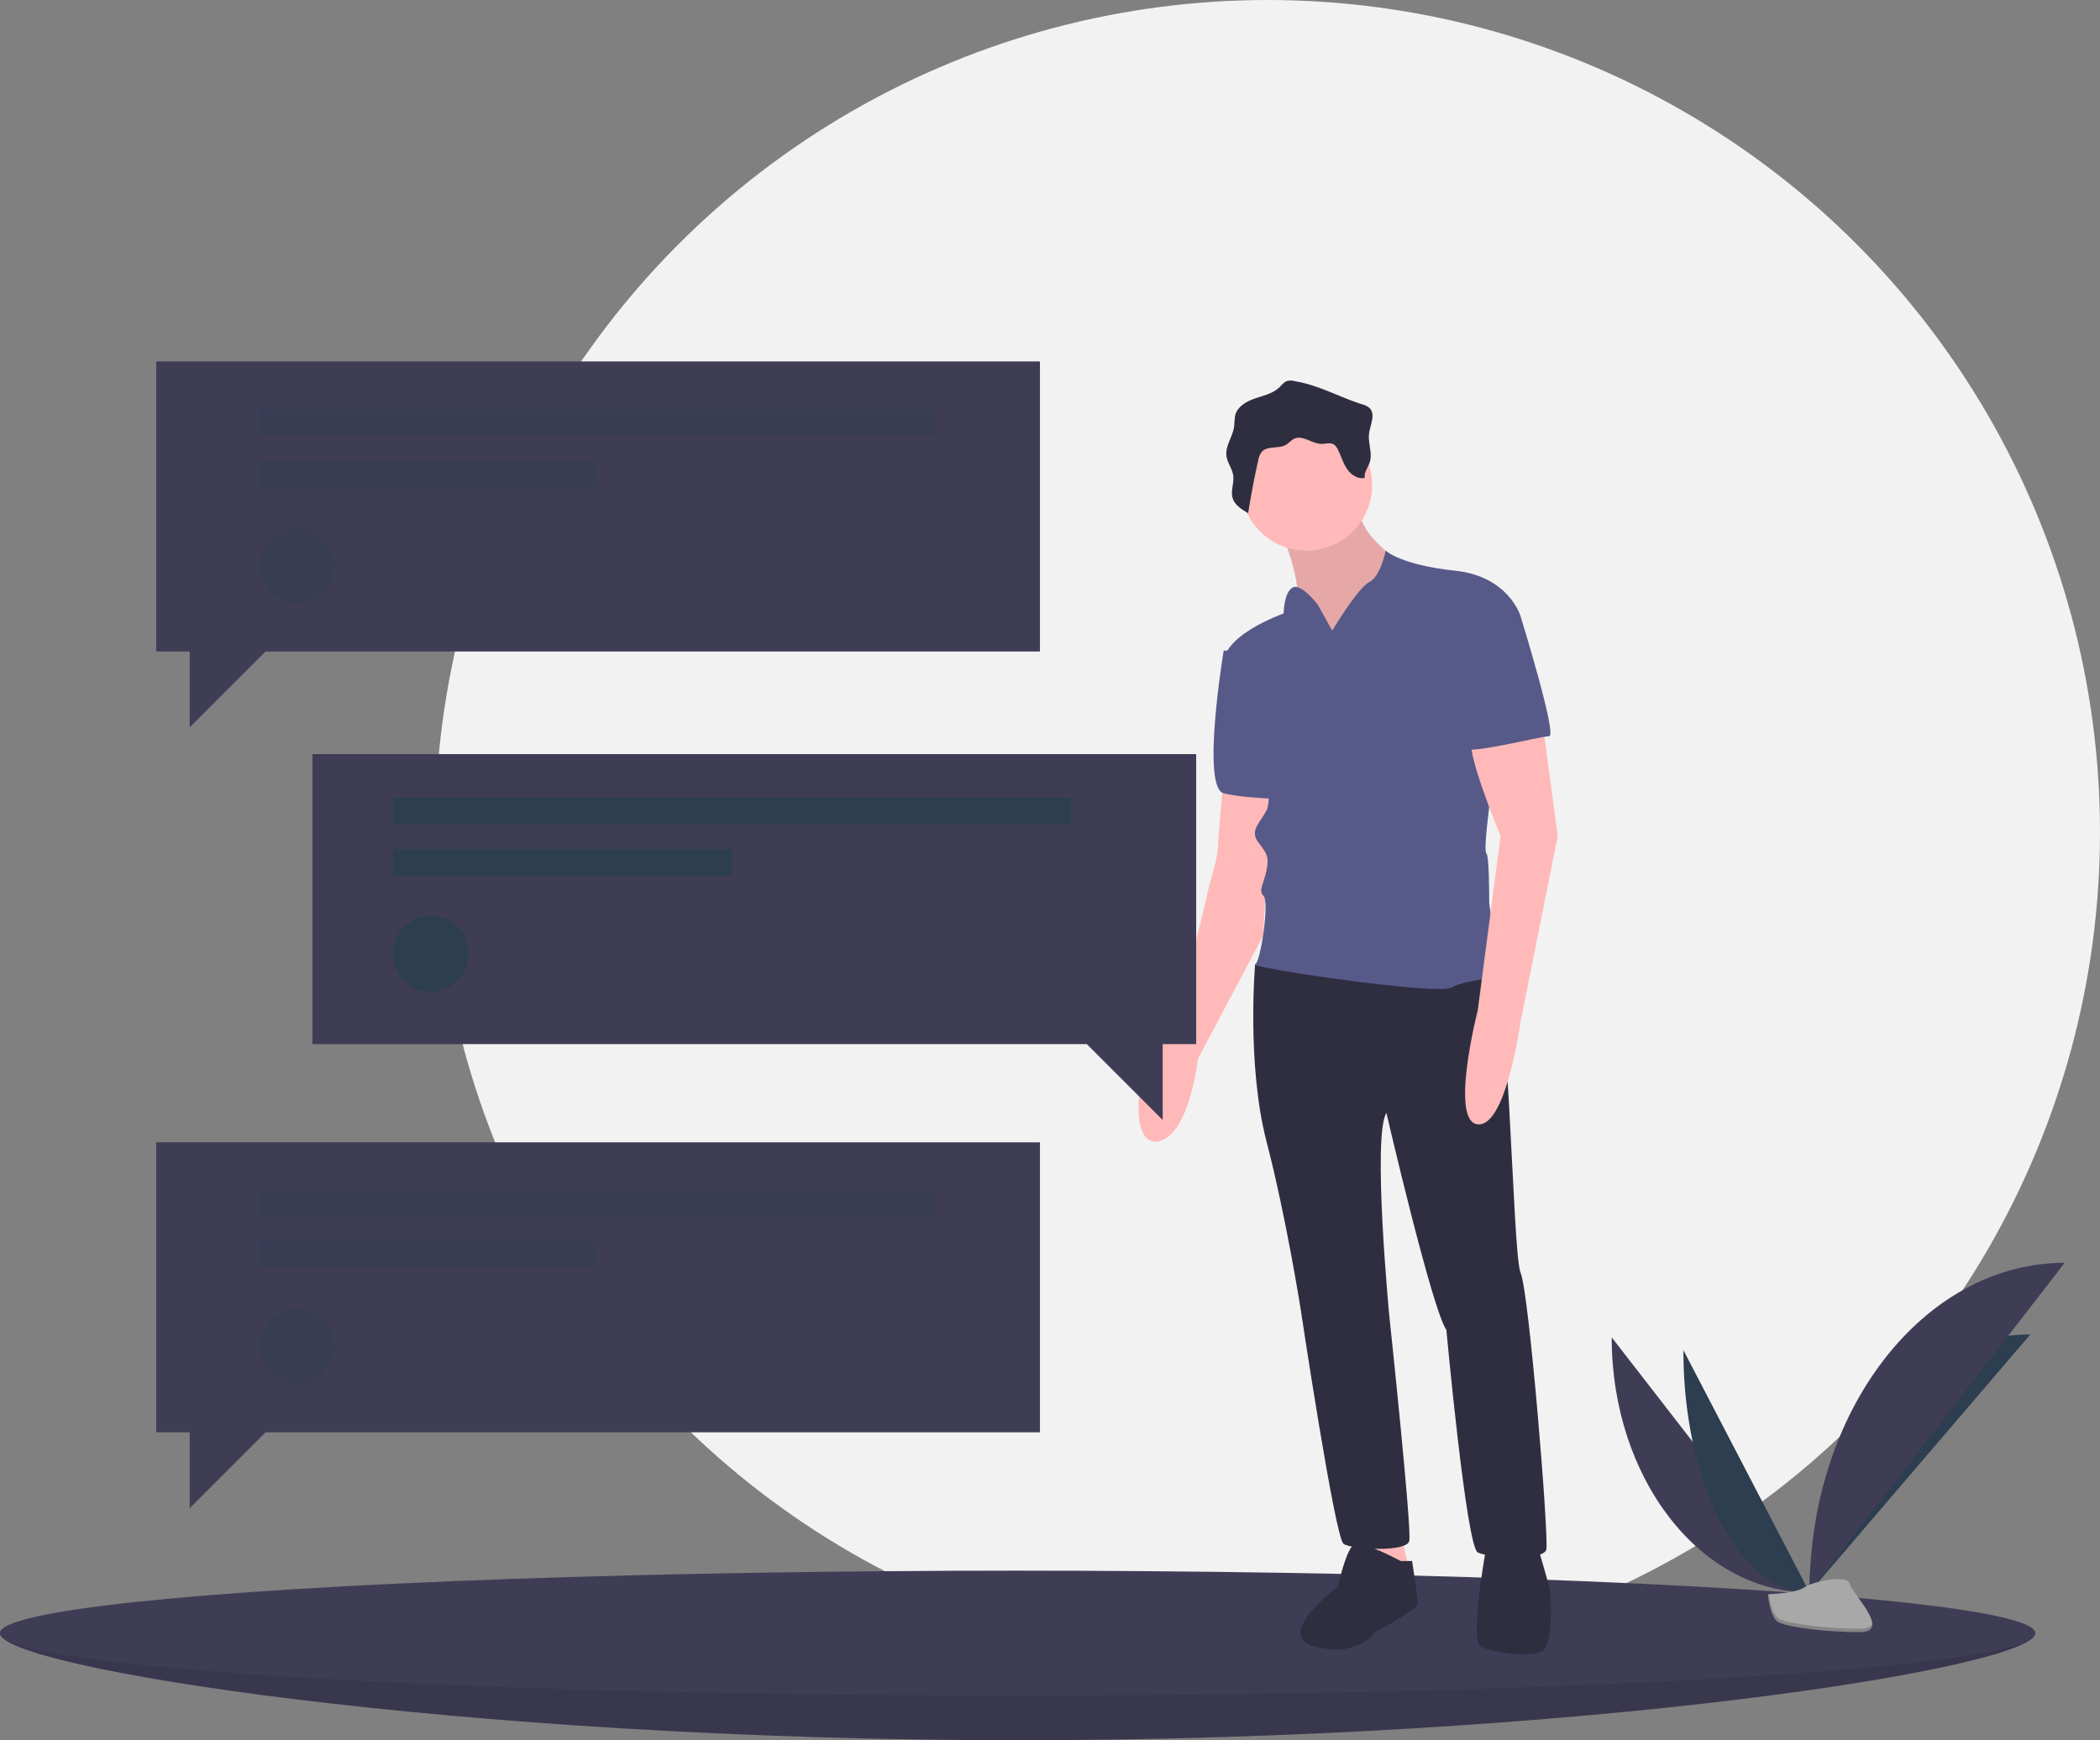 <svg id="edfeb08d-cf64-4dc3-bad9-eda805eddb33" data-name="Layer 1" xmlns="http://www.w3.org/2000/svg" width="941" height="780" viewBox="0 0 941 780"><rect x="0" y="0" width="941" height="780" fill="#808080" stroke="none"/><title>personal text</title><circle cx="568" cy="373" r="373" fill="#f2f2f2"/><path d="M1041.5,792c0,15.464-204.158,48-456,48s-456-32.536-456-48,204.158-8,456-8S1041.5,776.536,1041.5,792Z" transform="translate(-129.5 -60)" fill="#3f3d56"/><path d="M1041.5,792c0,15.464-204.158,48-456,48s-456-32.536-456-48,204.158-8,456-8S1041.5,776.536,1041.5,792Z" transform="translate(-129.5 -60)" opacity="0.1"/><ellipse cx="456" cy="732" rx="456" ry="28" fill="#3f3d56"/><path d="M851.689,659.413c0,63.204,39.651,114.348,88.652,114.348" transform="translate(-129.5 -60)" fill="#3f3d56"/><path d="M940.34,773.761c0-63.914,44.248-115.633,98.93-115.633" transform="translate(-129.5 -60)" fill="#2c3e50"/><path d="M883.809,665.142c0,60.037,25.285,108.619,56.532,108.619" transform="translate(-129.5 -60)" fill="#2c3e50"/><path d="M940.34,773.761c0-81.668,51.144-147.753,114.348-147.753" transform="translate(-129.5 -60)" fill="#3f3d56"/><path d="M921.69,774.567s12.572-.387,16.361-3.085,19.339-5.92,20.279-1.593,18.894,21.521,4.7,21.636-32.981-2.211-36.762-4.515S921.69,774.567,921.69,774.567Z" transform="translate(-129.5 -60)" fill="#a8a8a8"/><path d="M963.284,790.018c-14.194.115-32.981-2.211-36.762-4.515-2.88-1.754-4.028-8.049-4.412-10.953-.266.011-.42.016-.42.016s.796,10.14,4.578,12.443,22.568,4.629,36.762,4.515c4.097-.033,5.513-1.491,5.435-3.65C967.896,789.179,966.334,789.994,963.284,790.018Z" transform="translate(-129.5 -60)" opacity="0.2"/><path d="M702.135,295.316s12.792,26.864,7.675,39.656,19.188,26.864,19.188,26.864l31.981-17.909V320.9l-5.117-10.234s-20.468-11.513-17.909-29.422S702.135,295.316,702.135,295.316Z" transform="translate(-129.5 -60)" fill="#ffb9b9"/><path d="M702.135,295.316s12.792,26.864,7.675,39.656,19.188,26.864,19.188,26.864l31.981-17.909V320.9l-5.117-10.234s-20.468-11.513-17.909-29.422S702.135,295.316,702.135,295.316Z" transform="translate(-129.5 -60)" opacity="0.1"/><path d="M677.83,407.888s-2.558,28.143-2.558,31.981-3.838,16.63-3.838,16.63-14.072,65.241-23.026,71.637-14.072,46.052,0,43.494,17.909-37.098,17.909-37.098l29.125-54.997,4.135-66.53Z" transform="translate(-129.5 -60)" fill="#ffb9b9"/><path d="M688.064,351.602H677.83s-10.234,61.403,0,63.962S707.252,418.122,707.252,418.122Z" transform="translate(-129.5 -60)" fill="#575a89"/><polygon points="616.129 686.885 621.246 711.19 631.48 703.515 626.363 681.768 616.129 685.605 616.129 686.885" fill="#ffb9b9"/><path d="M699.577,487.2l-7.675,5.117s-3.838,44.773,5.117,79.312S712.369,647.104,712.369,647.104s15.351,102.339,19.188,104.897,28.143,3.838,29.422-1.279-8.955-101.059-8.955-101.059-7.675-80.592-1.279-90.825c0,0,20.468,88.267,26.864,97.222,0,0,8.955,97.222,14.072,99.78s29.422,3.838,30.702-1.279-7.675-115.131-11.513-124.085S805.753,488.48,796.798,489.759,699.577,487.2,699.577,487.2Z" transform="translate(-129.5 -60)" fill="#2f2e41"/><circle cx="585.428" cy="217.407" r="29.422" fill="#ffb9b9"/><path d="M726.441,342.647l-6.396-11.513s-7.675-10.234-11.513-7.675-3.838,11.513-3.838,11.513-29.422,10.234-26.864,24.305,19.188,38.377,19.188,38.377,2.558,20.468,0,25.585-7.675,8.955-3.838,14.072,5.117,6.396,3.838,12.792-3.838,8.955-1.279,11.513-1.279,29.422-3.838,30.702,81.871,14.072,88.267,10.234,24.305-3.838,23.026-7.675-6.396-26.864-6.396-30.702,0-20.468-1.279-21.747,1.279-20.468,1.279-20.468l-6.396-53.728,20.468-31.981s-5.117-17.909-29.422-20.468-31.029-8.955-31.029-8.955-2.231,11.513-7.348,14.072S726.441,342.647,726.441,342.647Z" transform="translate(-129.5 -60)" fill="#575a89"/><path d="M819.825,377.187,827.5,434.752l-16.63,83.15s-6.396,47.332-19.188,46.052,0-51.169,0-51.169L801.915,434.752s-16.63-39.656-12.792-44.773S819.825,377.187,819.825,377.187Z" transform="translate(-129.5 -60)" fill="#ffb9b9"/><path d="M757.142,759.677s-16.63-8.955-20.468-7.675S728.999,771.19,728.999,771.19s-29.422,21.747-10.234,26.864,26.864-6.396,26.864-6.396,19.188-10.234,19.188-12.792-2.558-19.188-2.558-19.188Z" transform="translate(-129.5 -60)" fill="#2f2e41"/><path d="M795.519,753.281s-7.675,42.215-2.558,44.773,26.864,6.396,29.422,0,2.558-21.747,1.279-26.864-5.117-17.909-5.117-17.909Z" transform="translate(-129.5 -60)" fill="#2f2e41"/><path d="M709.796,230.869a6.826,6.826,0,0,0-3.525-.107c-1.468.479-2.432,1.836-3.552,2.9-2.934,2.785-7.125,3.657-10.949,4.976s-7.847,3.655-8.805,7.585a41.279,41.279,0,0,0-.417,4.773c-.57,4.637-4.106,8.812-3.474,13.441.413,3.024,2.569,5.589,3.012,8.609.493,3.367-1.208,6.871-.259,10.139.93,3.202,4.075,5.154,6.973,6.804q1.864-11.834,4.479-23.533a8.504,8.504,0,0,1,1.595-3.889c2.572-2.914,7.617-1.254,10.955-3.245,1.268-.756,2.209-2.004,3.541-2.641,3.856-1.843,8.028,2.24,12.301,2.279,1.886.017,3.955-.732,5.548.277a5.07,5.07,0,0,1,1.622,1.995c1.523,2.859,2.36,6.071,4.136,8.779s4.957,4.918,8.106,4.159c-.481-2.442,1.431-4.639,2.197-7.008,1.317-4.075-.836-8.498-.317-12.748.487-3.991,3.087-8.676.235-11.51a8.086,8.086,0,0,0-3.375-1.694C729.727,238.007,720.401,232.637,709.796,230.869Z" transform="translate(-129.5 -60)" fill="#2f2e41"/><path d="M798.078,331.134l12.792,5.117s16.63,53.728,12.792,53.728-38.377,8.955-38.377,5.117S787.844,331.134,798.078,331.134Z" transform="translate(-129.5 -60)" fill="#575a89"/><polygon points="466 162 70 162 70 292 85 292 85 326 119 292 466 292 466 162" fill="#3f3d56"/><polygon points="466 512 70 512 70 642 85 642 85 676 119 642 466 642 466 512" fill="#3f3d56"/><polygon points="140 338 536 338 536 468 521 468 521 502 487 468 140 468 140 338" fill="#3f3d56"/><rect x="116" y="183.5" width="304" height="12" fill="#2c3e50" opacity="0.3"/><rect x="116" y="206.5" width="152" height="12" fill="#2c3e50" opacity="0.3"/><circle cx="133" cy="253.5" r="17" fill="#2c3e50" opacity="0.3"/><rect x="176" y="357.5" width="304" height="12" fill="#2c3e50"/><rect x="176" y="380.5" width="152" height="12" fill="#2c3e50"/><circle cx="193" cy="427.5" r="17" fill="#2c3e50"/><rect x="116" y="533.5" width="304" height="12" fill="#2c3e50" opacity="0.3"/><rect x="116" y="556.5" width="152" height="12" fill="#2c3e50" opacity="0.3"/><circle cx="133" cy="603.5" r="17" fill="#2c3e50" opacity="0.3"/></svg>